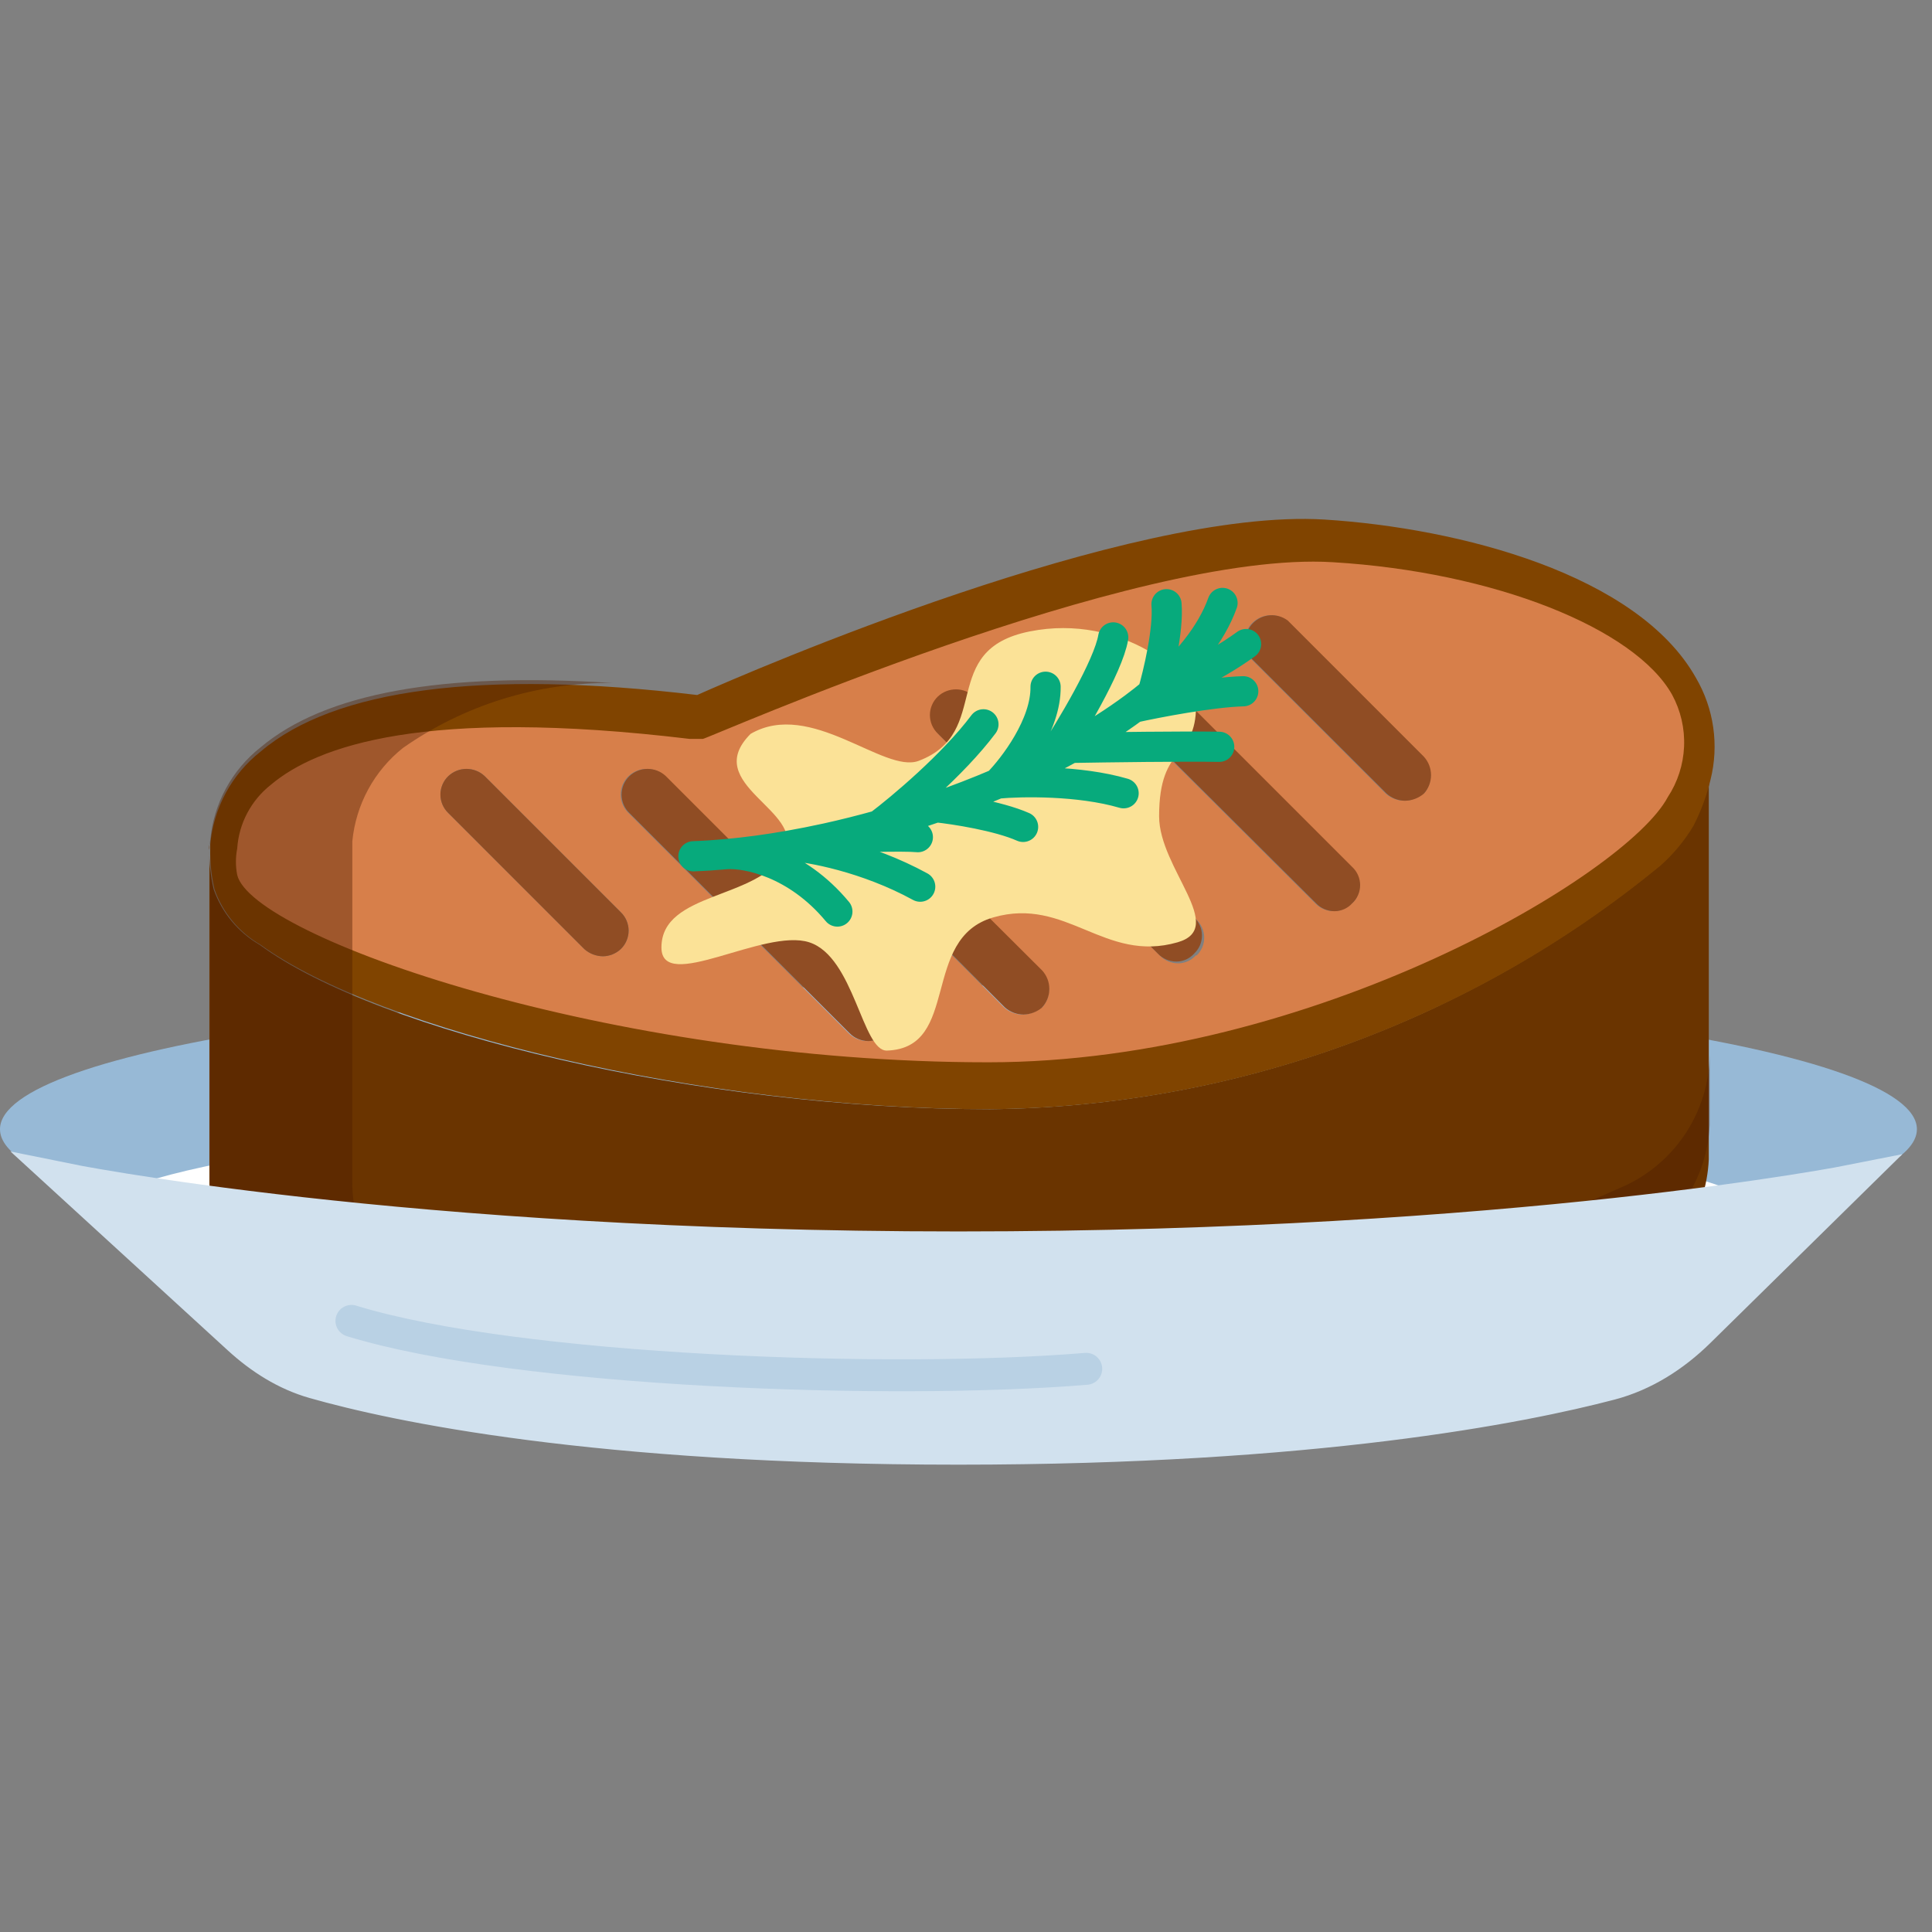 <svg width="64" height="64" viewBox="0 0 64 64" fill="none" xmlns="http://www.w3.org/2000/svg">
<rect x="0" y="0" width="64" height="64" fill="#808080" stroke="none"/>
<ellipse cx="31.221" cy="39.523" rx="27.517" ry="3.704" fill="white"/>
<path fill-rule="evenodd" clip-rule="evenodd" d="M58.392 39.998C61.623 39.252 63.5 38.362 63.5 37.407C63.5 34.776 49.285 32.644 31.75 32.644C14.215 32.644 0 34.776 0 37.407C0 38.203 1.305 38.955 3.611 39.614C6.831 38.038 17.735 36.877 30.692 36.877C44.678 36.877 56.273 38.23 58.392 39.998Z" fill="#97B9D6"/>
<path d="M56.634 25.829C56.508 26.36 56.318 26.875 56.067 27.36C55.775 27.846 55.412 28.286 54.99 28.664C48.73 33.813 40.897 36.664 32.791 36.744C23.209 36.744 12.521 34.192 8.608 31.301C7.893 30.89 7.35 30.236 7.077 29.458C6.974 29.021 6.927 28.574 6.936 28.125C6.933 28.078 6.933 28.031 6.936 27.984C6.922 28.04 6.922 28.098 6.936 28.154V39.221C6.96 40.103 7.241 40.96 7.744 41.685C8.248 42.41 8.952 42.972 9.771 43.303C16.691 45.779 23.997 46.998 31.346 46.904C33.018 46.904 34.748 46.904 36.534 46.705C42.483 45.789 48.281 45.072 53.771 42.602C54.584 42.232 55.279 41.644 55.78 40.904C56.28 40.163 56.566 39.299 56.606 38.406V26.027C56.621 25.962 56.63 25.896 56.634 25.829Z" fill="#6A3400"/>
<path d="M56.181 22.456C54.253 19.025 48.356 17.494 43.876 17.211C37.413 16.814 24.938 22.2 23.095 23.023C15.951 22.172 11.075 22.824 8.637 24.894C8.161 25.267 7.768 25.734 7.48 26.265C7.193 26.797 7.017 27.382 6.964 27.984C6.961 28.031 6.961 28.078 6.964 28.126C6.955 28.574 7.003 29.022 7.106 29.458C7.378 30.236 7.921 30.89 8.637 31.301C12.549 34.136 23.237 36.744 32.82 36.744C40.925 36.664 48.758 33.813 55.018 28.664C55.441 28.286 55.804 27.846 56.096 27.36C56.346 26.875 56.536 26.361 56.663 25.829C56.95 24.685 56.776 23.474 56.181 22.456ZM54.593 26.566C53.289 29.033 43.253 35.072 32.791 35.072C20.629 35.072 9.175 31.046 8.693 29.061C8.638 28.78 8.638 28.491 8.693 28.211C8.72 27.814 8.829 27.427 9.015 27.075C9.2 26.724 9.458 26.415 9.771 26.169C11.245 24.922 14.76 23.675 23.209 24.695H23.634C23.776 24.695 37.441 18.572 43.848 19.025C49.036 19.337 53.544 21.151 54.82 23.419C55.057 23.919 55.16 24.471 55.121 25.023C55.081 25.574 54.899 26.106 54.593 26.566Z" fill="#804400"/>
<path d="M44.152 18.624C37.537 18.214 23.429 24.477 23.283 24.477H22.844C14.063 23.424 10.492 24.712 8.97 25.999C8.648 26.253 8.382 26.572 8.19 26.935C7.998 27.298 7.885 27.697 7.858 28.107C7.801 28.397 7.801 28.695 7.858 28.985C8.356 31.034 20.18 35.19 32.737 35.19C43.478 35.19 53.898 28.956 55.245 26.409C55.574 25.91 55.761 25.33 55.787 24.732C55.813 24.134 55.676 23.54 55.391 23.014C54.162 20.819 49.508 18.946 44.152 18.624ZM20.561 31.443C20.401 31.591 20.193 31.675 19.975 31.678C19.749 31.676 19.531 31.593 19.361 31.443L14.853 26.936C14.77 26.857 14.704 26.761 14.659 26.656C14.613 26.55 14.59 26.436 14.59 26.321C14.59 26.206 14.613 26.093 14.659 25.987C14.704 25.881 14.77 25.786 14.853 25.707C15.016 25.554 15.231 25.47 15.453 25.47C15.676 25.47 15.891 25.554 16.053 25.707L20.561 30.214C20.644 30.293 20.71 30.389 20.756 30.494C20.801 30.6 20.824 30.714 20.824 30.829C20.824 30.944 20.801 31.058 20.756 31.163C20.71 31.269 20.644 31.364 20.561 31.443ZM29.341 34.224C29.262 34.307 29.167 34.373 29.061 34.419C28.956 34.464 28.842 34.487 28.727 34.487C28.495 34.484 28.274 34.389 28.112 34.224L20.824 26.936C20.741 26.857 20.675 26.761 20.629 26.656C20.584 26.55 20.561 26.436 20.561 26.321C20.561 26.206 20.584 26.093 20.629 25.987C20.675 25.881 20.741 25.786 20.824 25.707C20.987 25.554 21.201 25.47 21.424 25.47C21.647 25.47 21.862 25.554 22.024 25.707L29.341 33.024C29.494 33.187 29.578 33.401 29.578 33.624C29.578 33.847 29.494 34.061 29.341 34.224ZM34.493 33.375C34.321 33.521 34.104 33.603 33.878 33.609C33.652 33.608 33.433 33.525 33.264 33.375L25.976 26.058C25.823 25.898 25.739 25.684 25.741 25.462C25.744 25.241 25.834 25.029 25.99 24.872C26.147 24.716 26.358 24.627 26.58 24.624C26.801 24.621 27.015 24.705 27.176 24.858L34.493 32.146C34.651 32.31 34.742 32.527 34.748 32.755C34.753 32.983 34.672 33.204 34.522 33.375H34.493ZM39.615 31.648C39.541 31.731 39.451 31.797 39.35 31.842C39.249 31.887 39.14 31.911 39.03 31.912C38.915 31.912 38.801 31.888 38.695 31.843C38.59 31.798 38.494 31.732 38.415 31.648L31.127 24.36C31.044 24.281 30.977 24.186 30.932 24.08C30.887 23.974 30.863 23.861 30.863 23.746C30.863 23.631 30.887 23.517 30.932 23.411C30.977 23.306 31.044 23.21 31.127 23.131C31.29 22.979 31.504 22.894 31.727 22.894C31.95 22.894 32.164 22.979 32.327 23.131L39.615 30.448C39.699 30.523 39.767 30.614 39.815 30.716C39.862 30.818 39.888 30.929 39.891 31.042C39.894 31.154 39.873 31.267 39.831 31.371C39.788 31.475 39.725 31.57 39.644 31.648H39.615ZM44.766 29.921C44.693 30.004 44.602 30.07 44.502 30.115C44.401 30.161 44.291 30.184 44.181 30.185C44.066 30.185 43.952 30.162 43.846 30.116C43.741 30.071 43.645 30.005 43.566 29.921L36.249 22.634C36.097 22.471 36.012 22.256 36.012 22.033C36.012 21.811 36.097 21.596 36.249 21.433C36.328 21.35 36.424 21.284 36.529 21.239C36.635 21.193 36.749 21.17 36.864 21.17C36.979 21.17 37.092 21.193 37.198 21.239C37.304 21.284 37.399 21.35 37.478 21.433L44.766 28.721C44.851 28.796 44.919 28.887 44.966 28.989C45.014 29.092 45.04 29.202 45.042 29.315C45.045 29.428 45.025 29.54 44.982 29.644C44.94 29.748 44.876 29.843 44.796 29.921H44.766ZM47.137 26.292C46.965 26.438 46.748 26.52 46.522 26.526C46.296 26.525 46.078 26.442 45.908 26.292L41.4 21.785C41.273 21.616 41.212 21.406 41.227 21.196C41.242 20.985 41.332 20.786 41.482 20.637C41.631 20.488 41.83 20.397 42.041 20.382C42.251 20.367 42.461 20.429 42.63 20.555L47.137 25.063C47.295 25.227 47.386 25.444 47.392 25.672C47.397 25.899 47.317 26.121 47.166 26.292H47.137Z" fill="#D77F4A"/>
<path d="M16.053 25.707C15.89 25.555 15.676 25.47 15.453 25.47C15.23 25.47 15.016 25.555 14.853 25.707C14.77 25.786 14.703 25.882 14.658 25.987C14.613 26.093 14.589 26.207 14.589 26.322C14.589 26.436 14.613 26.55 14.658 26.656C14.703 26.762 14.77 26.857 14.853 26.936L19.36 31.444C19.53 31.593 19.748 31.677 19.975 31.678C20.192 31.675 20.401 31.591 20.56 31.444C20.644 31.364 20.71 31.269 20.755 31.163C20.8 31.058 20.824 30.944 20.824 30.829C20.824 30.714 20.8 30.6 20.755 30.495C20.71 30.389 20.644 30.294 20.56 30.214L16.053 25.707Z" fill="#904D24"/>
<path d="M42.658 20.555C42.489 20.428 42.279 20.367 42.069 20.382C41.858 20.397 41.66 20.487 41.51 20.637C41.361 20.786 41.27 20.985 41.255 21.195C41.24 21.406 41.302 21.616 41.428 21.785L45.936 26.292C46.106 26.442 46.324 26.525 46.551 26.526C46.776 26.52 46.993 26.438 47.165 26.292C47.319 26.125 47.405 25.905 47.405 25.677C47.405 25.45 47.319 25.23 47.165 25.063L42.658 20.555Z" fill="#904D24"/>
<path d="M22.054 25.707C21.891 25.555 21.677 25.47 21.454 25.47C21.231 25.47 21.016 25.555 20.854 25.707C20.77 25.786 20.704 25.882 20.659 25.987C20.614 26.093 20.59 26.207 20.59 26.322C20.59 26.436 20.614 26.55 20.659 26.656C20.704 26.762 20.77 26.857 20.854 26.936L28.142 34.224C28.304 34.39 28.525 34.484 28.756 34.488C28.871 34.488 28.985 34.464 29.091 34.419C29.196 34.374 29.292 34.307 29.371 34.224C29.523 34.062 29.608 33.847 29.608 33.624C29.608 33.401 29.523 33.187 29.371 33.024L22.054 25.707Z" fill="#904D24"/>
<path d="M27.203 24.858C27.043 24.705 26.829 24.621 26.608 24.624C26.386 24.627 26.175 24.716 26.018 24.872C25.861 25.029 25.772 25.241 25.77 25.462C25.767 25.684 25.851 25.898 26.003 26.058L33.291 33.375C33.461 33.525 33.68 33.608 33.906 33.609C34.132 33.603 34.348 33.521 34.521 33.375C34.675 33.208 34.761 32.988 34.761 32.761C34.761 32.533 34.675 32.313 34.521 32.146L27.203 24.858Z" fill="#904D24"/>
<path d="M32.268 23.073C32.105 22.92 31.891 22.836 31.668 22.836C31.445 22.836 31.23 22.92 31.068 23.073C30.985 23.152 30.918 23.247 30.873 23.353C30.828 23.459 30.804 23.572 30.804 23.687C30.804 23.802 30.828 23.916 30.873 24.022C30.918 24.127 30.985 24.223 31.068 24.302L38.356 31.59C38.435 31.673 38.53 31.739 38.636 31.785C38.742 31.83 38.855 31.853 38.97 31.853C39.081 31.853 39.19 31.829 39.291 31.784C39.392 31.738 39.482 31.672 39.556 31.59C39.638 31.513 39.704 31.42 39.749 31.317C39.794 31.214 39.817 31.102 39.817 30.99C39.817 30.877 39.794 30.766 39.749 30.663C39.704 30.559 39.638 30.467 39.556 30.39L32.268 23.073Z" fill="#904D24"/>
<path d="M37.507 21.433C37.428 21.35 37.333 21.284 37.227 21.238C37.121 21.193 37.007 21.17 36.892 21.17C36.778 21.17 36.664 21.193 36.558 21.238C36.453 21.284 36.357 21.35 36.278 21.433C36.126 21.596 36.041 21.811 36.041 22.033C36.041 22.256 36.126 22.471 36.278 22.633L43.595 29.921C43.674 30.005 43.77 30.071 43.875 30.116C43.981 30.161 44.095 30.185 44.21 30.185C44.32 30.184 44.43 30.16 44.53 30.115C44.631 30.07 44.721 30.004 44.795 29.921C44.878 29.845 44.943 29.752 44.988 29.648C45.033 29.545 45.056 29.434 45.056 29.321C45.056 29.209 45.033 29.097 44.988 28.994C44.943 28.891 44.878 28.798 44.795 28.721L37.507 21.433Z" fill="#904D24"/>
<path opacity="0.4" d="M53.829 39.278C48.339 41.748 42.541 43.464 36.592 44.381C34.805 44.522 33.076 44.579 31.403 44.579C25.064 44.59 18.754 43.703 12.664 41.943C12.004 41.147 11.651 40.141 11.671 39.108V27.87C11.729 27.27 11.907 26.686 12.194 26.155C12.481 25.625 12.872 25.157 13.344 24.78C15.376 23.352 17.806 22.598 20.29 22.625C14.62 22.257 10.764 22.966 8.638 24.752C8.163 25.125 7.769 25.592 7.481 26.124C7.194 26.655 7.018 27.24 6.965 27.842C6.952 27.898 6.952 27.956 6.965 28.012V39.079C6.989 39.962 7.27 40.818 7.774 41.543C8.277 42.268 8.982 42.831 9.8 43.162C14.613 44.915 19.637 41.021 24.741 41.45C26.811 41.62 29.022 46.762 31.375 46.762C33.048 46.762 34.777 46.762 36.563 46.564C42.513 45.647 48.311 43.931 53.8 41.461C54.614 41.09 55.309 40.503 55.809 39.762C56.309 39.022 56.595 38.157 56.635 37.265V34.94C56.624 35.854 56.355 36.746 55.858 37.514C55.361 38.281 54.658 38.893 53.829 39.278Z" fill="#4C1D00"/>
<path d="M32.905 30.39C30.478 31.087 31.831 34.716 29.383 34.802C28.56 34.83 28.3 31.698 26.807 31.215C25.309 30.732 21.911 32.919 21.911 31.386C21.911 29.519 25.162 29.811 25.985 28.23C26.703 26.851 23.185 25.99 24.865 24.31C26.86 23.152 29.285 25.642 30.436 25.203C32.908 24.262 31.049 21.529 34.11 20.917C37.172 20.305 39.622 22.387 39.621 23.366C39.621 25.203 38.397 24.578 38.397 27.04C38.397 28.772 40.674 30.737 39.009 31.215C36.583 31.913 35.331 29.692 32.905 30.39Z" fill="#FBE297"/>
<path d="M22.97 28.365C23.327 28.352 23.692 28.328 24.064 28.294M40.498 19.973C40.126 21.01 39.306 22.018 38.182 22.954M38.182 22.954C38.366 22.327 38.715 20.861 38.642 20.015M38.182 22.954C38.723 22.771 40.099 22.193 41.278 21.335M38.182 22.954C37.984 23.119 37.777 23.282 37.561 23.442M37.561 23.442C38.324 23.273 40.116 22.928 41.184 22.899M37.561 23.442C36.932 23.908 36.23 24.354 35.474 24.774M35.474 24.774C36.649 24.753 39.275 24.718 40.388 24.739M35.474 24.774C35.264 24.89 35.05 25.005 34.831 25.118M34.831 25.118C35.446 24.185 36.715 22.078 36.877 21.115M34.831 25.118C34.259 25.413 33.662 25.693 33.046 25.956M33.046 25.956C33.824 25.884 35.747 25.847 37.221 26.278M33.046 25.956C33.583 25.412 34.653 24.009 34.636 22.749M33.046 25.956C32.386 26.238 31.705 26.501 31.013 26.741M29.109 27.337C29.847 26.781 31.573 25.335 32.578 23.994M29.109 27.337C29.748 27.158 30.385 26.959 31.013 26.741M29.109 27.337C28.535 27.497 27.959 27.642 27.386 27.768M31.013 26.741C31.628 26.806 33.065 27.027 33.891 27.392M27.386 27.768C28.199 27.736 29.942 27.685 30.405 27.732M27.386 27.768C26.965 27.86 26.547 27.943 26.132 28.016M26.132 28.016C26.838 28.061 28.697 28.395 30.483 29.372M26.132 28.016C25.428 28.139 24.735 28.233 24.064 28.294M24.064 28.294C24.725 28.249 26.385 28.566 27.739 30.196" stroke="#07AA7C" stroke-linecap="round" stroke-linejoin="round"/>
<path d="M7.903 44.343L2.117 39.047C2.117 39.047 13.229 41.322 31.75 41.322C50.271 41.322 61.383 39.1 61.383 39.1L56.288 44.11C55.46 44.924 54.472 45.557 53.35 45.852C50.422 46.62 43.551 47.99 31.75 47.99C19.687 47.99 13.061 46.559 10.399 45.802C9.456 45.533 8.626 45.005 7.903 44.343Z" fill="#D1E1EE" stroke="#D1E1EE" stroke-width="1.058"/>
<path opacity="0.4" d="M35.983 45.344C29.633 45.873 17.145 45.45 11.642 43.756" stroke="#97B9D6" stroke-width="1.058" stroke-linecap="round"/>
</svg>
